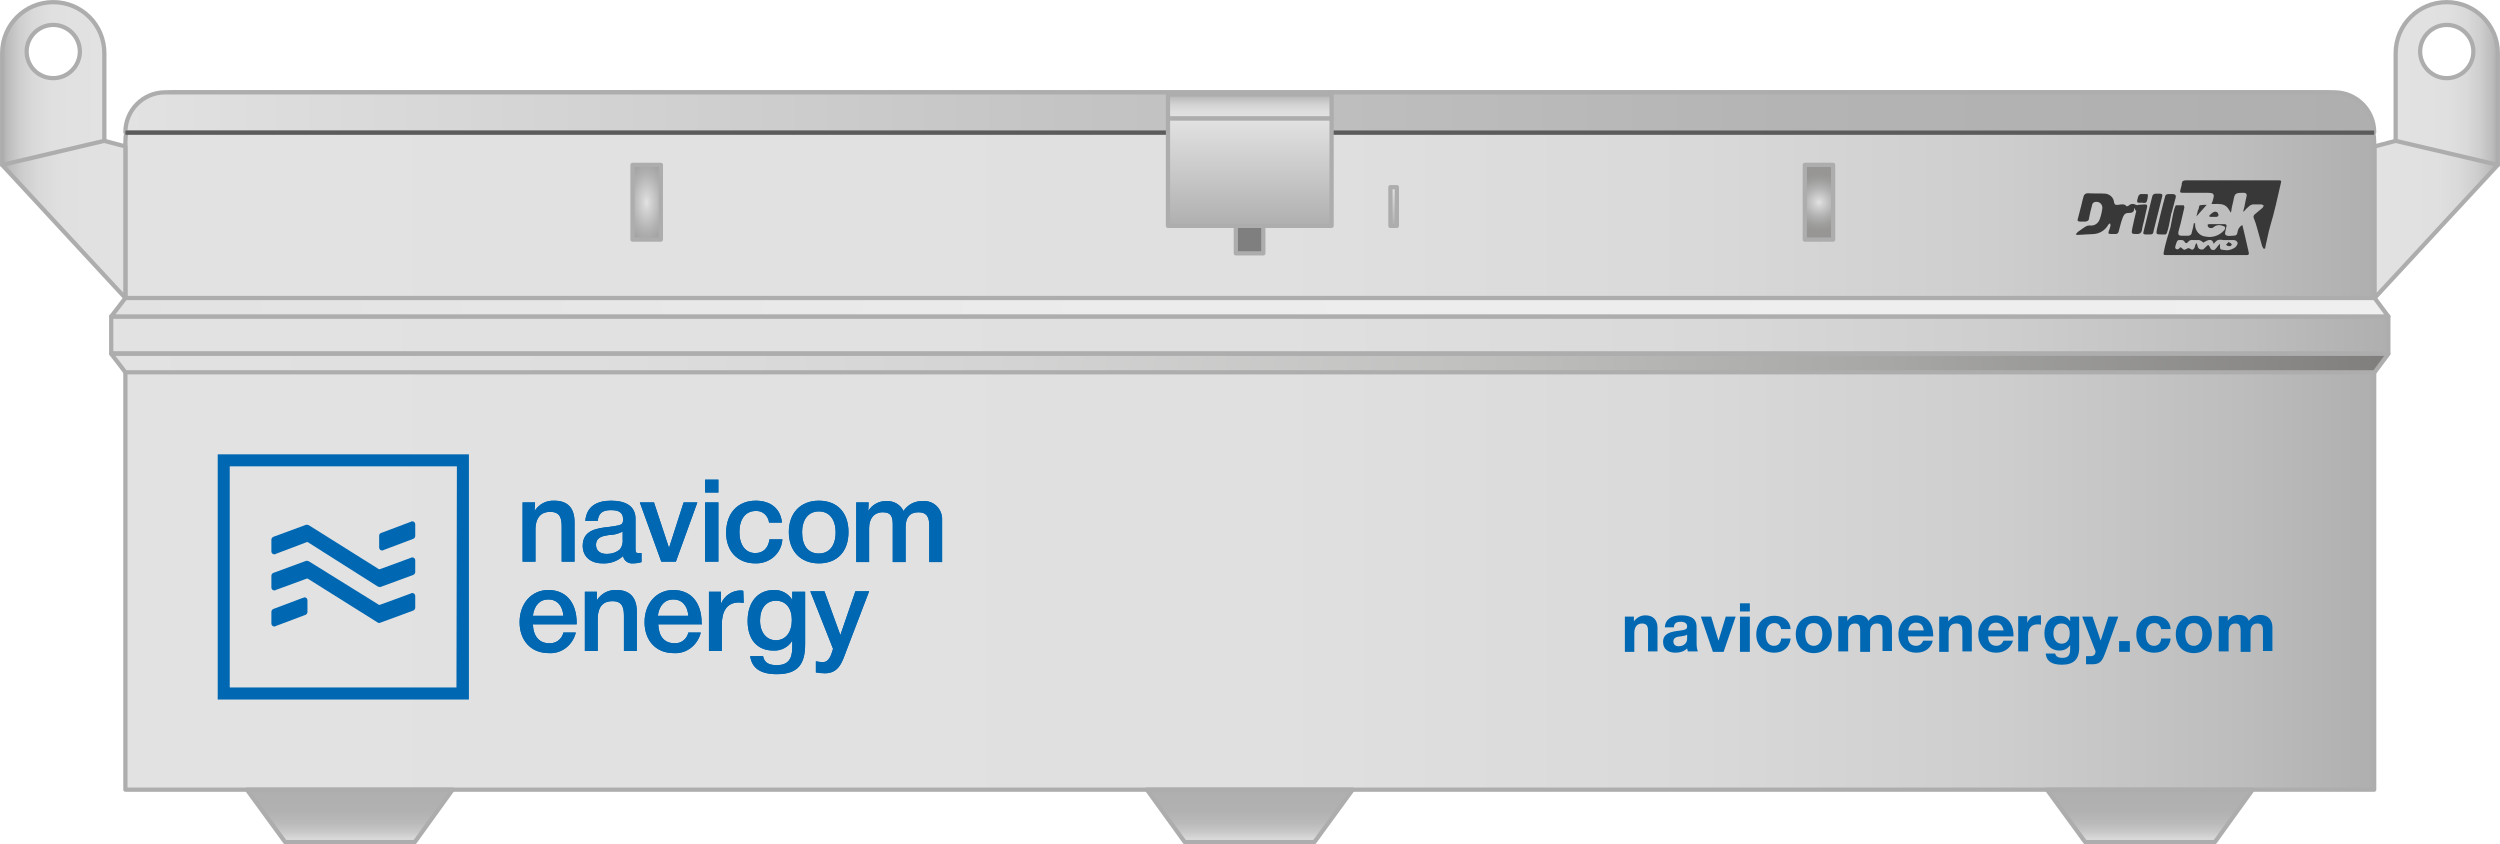 <?xml version="1.0" encoding="utf-8"?>
<!-- Generator: Adobe Illustrator 21.0.0, SVG Export Plug-In . SVG Version: 6.00 Build 0)  -->
<svg version="1.1" id="Слой_1" xmlns="http://www.w3.org/2000/svg" xmlns:xlink="http://www.w3.org/1999/xlink" x="0px" y="0px"
	 viewBox="0 0 582.2 196.6" style="enable-background:new 0 0 582.2 196.6;" xml:space="preserve">
<style type="text/css">
	.st0{fill:url(#SVGID_1_);stroke:#ADADAD;stroke-width:0.99;stroke-linejoin:round;}
	.st1{fill:url(#SVGID_2_);stroke:#ADADAD;stroke-width:0.99;stroke-linejoin:round;}
	.st2{fill:#7F7F7F;stroke:#ADADAD;stroke-width:0.99;stroke-linejoin:round;}
	.st3{fill:url(#SVGID_3_);stroke:#ADADAD;stroke-width:0.99;stroke-linejoin:round;}
	.st4{fill:url(#SVGID_4_);stroke:#ADADAD;stroke-width:0.99;stroke-linejoin:round;}
	.st5{fill:url(#SVGID_5_);stroke:#ADADAD;stroke-width:0.99;stroke-linejoin:round;}
	.st6{fill:url(#SVGID_6_);stroke:#ADADAD;stroke-width:0.99;stroke-linejoin:round;}
	.st7{fill:url(#SVGID_7_);stroke:#ADADAD;stroke-width:0.99;stroke-linejoin:round;}
	.st8{fill:url(#SVGID_8_);stroke:#ADADAD;stroke-width:0.99;stroke-linejoin:round;}
	.st9{fill:url(#SVGID_9_);stroke:#ADADAD;stroke-width:0.99;stroke-linejoin:round;}
	.st10{fill:url(#SVGID_10_);stroke:#ADADAD;stroke-width:0.99;stroke-linejoin:round;}
	.st11{fill:url(#SVGID_11_);stroke:#ADADAD;stroke-width:0.99;stroke-linejoin:round;}
	.st12{fill:none;stroke:#5B5B5B;stroke-width:0.99;stroke-linejoin:round;}
	.st13{fill:url(#SVGID_12_);stroke:#ADADAD;stroke-width:0.99;stroke-linejoin:round;}
	.st14{fill:url(#SVGID_13_);stroke:#ADADAD;stroke-width:0.99;stroke-linejoin:round;}
	.st15{fill:url(#SVGID_14_);stroke:#ADADAD;stroke-width:0.99;stroke-linejoin:round;}
	.st16{fill:url(#SVGID_15_);stroke:#ADADAD;stroke-width:0.99;stroke-linejoin:round;}
	.st17{fill:url(#SVGID_16_);stroke:#ADADAD;stroke-width:0.99;stroke-linejoin:round;}
	.st18{fill:url(#SVGID_17_);stroke:#ADADAD;stroke-width:0.99;stroke-linejoin:round;}
	.st19{fill:#0067B2;}
	.st20{enable-background:new    ;}
	.st21{fill:#383838;}
</style>
<title>box2</title>
<linearGradient id="SVGID_1_" gradientUnits="userSpaceOnUse" x1="29.16" y1="95.57" x2="552.92" y2="95.57" gradientTransform="matrix(1 0 0 -1 0 198.28)">
	<stop  offset="0" style="stop-color:#E2E2E2"/>
	<stop  offset="0.51" style="stop-color:#E0E0E0"/>
	<stop  offset="0.7" style="stop-color:#D9D9D9"/>
	<stop  offset="0.83" style="stop-color:#CECECE"/>
	<stop  offset="0.94" style="stop-color:#BDBDBD"/>
	<stop  offset="1" style="stop-color:#AFAFAF"/>
</linearGradient>
<path class="st0" d="M40.7,21.5h500.6c6.4,0,11.6,5.2,11.6,11.6v150.8l0,0H29.2l0,0V33.1C29.2,26.7,34.3,21.5,40.7,21.5L40.7,21.5z"
	/>
<linearGradient id="SVGID_2_" gradientUnits="userSpaceOnUse" x1="29.16" y1="172.06" x2="552.91" y2="172.06" gradientTransform="matrix(1 0 0 -1 0 198.28)">
	<stop  offset="0" style="stop-color:#E2E2E2"/>
	<stop  offset="6.000000e-02" style="stop-color:#DDDDDD"/>
	<stop  offset="0.42" style="stop-color:#C4C4C4"/>
	<stop  offset="0.74" style="stop-color:#B4B4B4"/>
	<stop  offset="1" style="stop-color:#AFAFAF"/>
</linearGradient>
<path class="st1" d="M38.5,21.5h505.1c5.2,0,9.3,4.2,9.3,9.3c0,0,0,0,0,0l0,0l0,0H29.2l0,0l0,0C29.2,25.7,33.3,21.5,38.5,21.5z"/>
<rect x="287.8" y="52.6" class="st2" width="6.4" height="6.4"/>
<linearGradient id="SVGID_3_" gradientUnits="userSpaceOnUse" x1="557.88" y1="178.835" x2="581.66" y2="178.835" gradientTransform="matrix(1 0 0 -1 0 198.28)">
	<stop  offset="0" style="stop-color:#E2E2E2"/>
	<stop  offset="0.51" style="stop-color:#E0E0E0"/>
	<stop  offset="0.7" style="stop-color:#D9D9D9"/>
	<stop  offset="0.83" style="stop-color:#CECECE"/>
	<stop  offset="0.94" style="stop-color:#BDBDBD"/>
	<stop  offset="1" style="stop-color:#AFAFAF"/>
</linearGradient>
<path class="st3" d="M569.8,0.5L569.8,0.5c-6.6,0-11.9,5.3-11.9,11.9c0,0,0,0,0,0v24l23.8,2v-26C581.7,5.8,576.3,0.5,569.8,0.5
	C569.8,0.5,569.8,0.5,569.8,0.5z M569.8,18.2c-3.4,0-6.2-2.8-6.2-6.2c0-3.4,2.8-6.2,6.2-6.2c3.4,0,6.2,2.8,6.2,6.2
	C576,15.4,573.2,18.2,569.8,18.2L569.8,18.2z"/>
<linearGradient id="SVGID_4_" gradientUnits="userSpaceOnUse" x1="552.99" y1="147.175" x2="581.66" y2="147.175" gradientTransform="matrix(1 0 0 -1 0 198.28)">
	<stop  offset="0" style="stop-color:#E2E2E2"/>
	<stop  offset="0.51" style="stop-color:#E0E0E0"/>
	<stop  offset="0.7" style="stop-color:#D9D9D9"/>
	<stop  offset="0.83" style="stop-color:#CECECE"/>
	<stop  offset="0.94" style="stop-color:#BDBDBD"/>
	<stop  offset="1" style="stop-color:#AFAFAF"/>
</linearGradient>
<polygon class="st4" points="553,69.4 553,34.1 557.9,32.8 581.7,38.4 "/>
<linearGradient id="SVGID_5_" gradientUnits="userSpaceOnUse" x1="-3917.74" y1="178.84" x2="-3893.96" y2="178.84" gradientTransform="matrix(-1 0 0 -1 -3893.46 198.28)">
	<stop  offset="0" style="stop-color:#E2E2E2"/>
	<stop  offset="0.51" style="stop-color:#E0E0E0"/>
	<stop  offset="0.7" style="stop-color:#D9D9D9"/>
	<stop  offset="0.83" style="stop-color:#CECECE"/>
	<stop  offset="0.94" style="stop-color:#BDBDBD"/>
	<stop  offset="1" style="stop-color:#AFAFAF"/>
</linearGradient>
<path class="st5" d="M0.5,12.4v26l23.8-2v-24c0-6.6-5.3-11.9-11.9-11.9c0,0,0,0,0,0l0,0C5.8,0.5,0.5,5.8,0.5,12.4z M6.2,12
	c0-3.4,2.8-6.2,6.2-6.2s6.2,2.8,6.2,6.2s-2.8,6.2-6.2,6.2c0,0,0,0,0,0C8.9,18.2,6.2,15.4,6.2,12z"/>
<linearGradient id="SVGID_6_" gradientUnits="userSpaceOnUse" x1="-3922.63" y1="147.175" x2="-3893.96" y2="147.175" gradientTransform="matrix(-1 0 0 -1 -3893.46 198.28)">
	<stop  offset="0" style="stop-color:#E2E2E2"/>
	<stop  offset="0.51" style="stop-color:#E0E0E0"/>
	<stop  offset="0.7" style="stop-color:#D9D9D9"/>
	<stop  offset="0.83" style="stop-color:#CECECE"/>
	<stop  offset="0.94" style="stop-color:#BDBDBD"/>
	<stop  offset="1" style="stop-color:#AFAFAF"/>
</linearGradient>
<polygon class="st6" points="29.2,69.4 29.2,34.1 24.3,32.8 0.5,38.4 "/>
<linearGradient id="SVGID_7_" gradientUnits="userSpaceOnUse" x1="25.9" y1="120.21" x2="556.18" y2="120.21" gradientTransform="matrix(1 0 0 -1 0 198.28)">
	<stop  offset="0" style="stop-color:#E2E2E2"/>
	<stop  offset="0.51" style="stop-color:#E0E0E0"/>
	<stop  offset="0.7" style="stop-color:#D9D9D9"/>
	<stop  offset="0.83" style="stop-color:#CECECE"/>
	<stop  offset="0.94" style="stop-color:#BDBDBD"/>
	<stop  offset="1" style="stop-color:#AFAFAF"/>
</linearGradient>
<rect x="25.9" y="73.7" class="st7" width="530.3" height="8.6"/>
<linearGradient id="SVGID_8_" gradientUnits="userSpaceOnUse" x1="25.9" y1="113.73" x2="556.18" y2="113.73" gradientTransform="matrix(1 0 0 -1 0 198.28)">
	<stop  offset="0" style="stop-color:#E2E2E2"/>
	<stop  offset="0.21" style="stop-color:#DEDEDE"/>
	<stop  offset="0.4" style="stop-color:#D3D3D3"/>
	<stop  offset="0.59" style="stop-color:#C1C1C0"/>
	<stop  offset="0.78" style="stop-color:#A7A7A6"/>
	<stop  offset="0.96" style="stop-color:#878684"/>
	<stop  offset="1" style="stop-color:#7F7E7C"/>
</linearGradient>
<polygon class="st8" points="553,86.7 29.2,86.7 25.9,82.4 556.2,82.4 "/>
<linearGradient id="SVGID_9_" gradientUnits="userSpaceOnUse" x1="25.9" y1="126.685" x2="556.18" y2="126.685" gradientTransform="matrix(1 0 0 -1 0 198.28)">
	<stop  offset="0" style="stop-color:#E2E2E2"/>
	<stop  offset="0.44" style="stop-color:#ECECEC"/>
	<stop  offset="1" style="stop-color:#EFEFEF"/>
</linearGradient>
<polygon class="st9" points="556.2,73.7 25.9,73.7 29.2,69.4 553,69.4 "/>
<radialGradient id="SVGID_10_" cx="150.58" cy="2234.663" r="6.578" gradientTransform="matrix(1 0 0 -2 0 4516.44)" gradientUnits="userSpaceOnUse">
	<stop  offset="0" style="stop-color:#E2E2E2"/>
	<stop  offset="0.13" style="stop-color:#D4D4D4"/>
	<stop  offset="0.5" style="stop-color:#B3B2B2"/>
	<stop  offset="0.8" style="stop-color:#9E9E9D"/>
	<stop  offset="1" style="stop-color:#979695"/>
</radialGradient>
<rect x="147.3" y="38.4" class="st10" width="6.6" height="17.4"/>
<radialGradient id="SVGID_11_" cx="423.62" cy="151.165" r="6.581" gradientTransform="matrix(1 0 0 -1 0 198.28)" gradientUnits="userSpaceOnUse">
	<stop  offset="0" style="stop-color:#E2E2E2"/>
	<stop  offset="0.13" style="stop-color:#D4D4D4"/>
	<stop  offset="0.5" style="stop-color:#B3B2B2"/>
	<stop  offset="0.8" style="stop-color:#9E9E9D"/>
	<stop  offset="1" style="stop-color:#979695"/>
</radialGradient>
<rect x="420.3" y="38.4" class="st11" width="6.6" height="17.4"/>
<line class="st12" x1="29.2" y1="30.9" x2="552.9" y2="30.9"/>
<linearGradient id="SVGID_12_" gradientUnits="userSpaceOnUse" x1="291.04" y1="170.71" x2="291.04" y2="176.27" gradientTransform="matrix(1 0 0 -1 0 198.28)">
	<stop  offset="0" style="stop-color:#E2E2E2"/>
	<stop  offset="0.29" style="stop-color:#DEDEDE"/>
	<stop  offset="0.56" style="stop-color:#D3D3D3"/>
	<stop  offset="0.82" style="stop-color:#C1C1C1"/>
	<stop  offset="1" style="stop-color:#AFAFAF"/>
</linearGradient>
<rect x="272" y="22" class="st13" width="38.1" height="5.6"/>
<linearGradient id="SVGID_13_" gradientUnits="userSpaceOnUse" x1="291.04" y1="170.71" x2="291.04" y2="145.68" gradientTransform="matrix(1 0 0 -1 0 198.28)">
	<stop  offset="0" style="stop-color:#E2E2E2"/>
	<stop  offset="0.66" style="stop-color:#C1C1C1"/>
	<stop  offset="1" style="stop-color:#AFAFAF"/>
</linearGradient>
<rect x="272" y="27.6" class="st14" width="38.1" height="25"/>
<linearGradient id="SVGID_14_" gradientUnits="userSpaceOnUse" x1="324.53" y1="154.67" x2="324.53" y2="145.68" gradientTransform="matrix(1 0 0 -1 0 198.28)">
	<stop  offset="0" style="stop-color:#E2E2E2"/>
	<stop  offset="0.66" style="stop-color:#C1C1C1"/>
	<stop  offset="1" style="stop-color:#AFAFAF"/>
</linearGradient>
<rect x="323.8" y="43.6" class="st15" width="1.5" height="9"/>
<linearGradient id="SVGID_15_" gradientUnits="userSpaceOnUse" x1="291.035" y1="2.14" x2="291.035" y2="14.41" gradientTransform="matrix(1 0 0 -1 0 198.28)">
	<stop  offset="0" style="stop-color:#E2E2E2"/>
	<stop  offset="5.000000e-02" style="stop-color:#DBDBDB"/>
	<stop  offset="0.2" style="stop-color:#C7C7C7"/>
	<stop  offset="0.38" style="stop-color:#B9B9B9"/>
	<stop  offset="0.6" style="stop-color:#B1B1B1"/>
	<stop  offset="1" style="stop-color:#AFAFAF"/>
</linearGradient>
<polygon class="st16" points="306.1,196.1 275.9,196.1 267.1,183.9 315,183.9 "/>
<linearGradient id="SVGID_16_" gradientUnits="userSpaceOnUse" x1="81.465" y1="2.14" x2="81.465" y2="14.41" gradientTransform="matrix(1 0 0 -1 0 198.28)">
	<stop  offset="0" style="stop-color:#E2E2E2"/>
	<stop  offset="5.000000e-02" style="stop-color:#DBDBDB"/>
	<stop  offset="0.2" style="stop-color:#C7C7C7"/>
	<stop  offset="0.38" style="stop-color:#B9B9B9"/>
	<stop  offset="0.6" style="stop-color:#B1B1B1"/>
	<stop  offset="1" style="stop-color:#AFAFAF"/>
</linearGradient>
<polygon class="st17" points="96.6,196.1 66.4,196.1 57.5,183.9 105.4,183.9 "/>
<linearGradient id="SVGID_17_" gradientUnits="userSpaceOnUse" x1="500.68" y1="2.14" x2="500.68" y2="14.41" gradientTransform="matrix(1 0 0 -1 0 198.28)">
	<stop  offset="0" style="stop-color:#E2E2E2"/>
	<stop  offset="5.000000e-02" style="stop-color:#DBDBDB"/>
	<stop  offset="0.2" style="stop-color:#C7C7C7"/>
	<stop  offset="0.38" style="stop-color:#B9B9B9"/>
	<stop  offset="0.6" style="stop-color:#B1B1B1"/>
	<stop  offset="1" style="stop-color:#AFAFAF"/>
</linearGradient>
<polygon class="st18" points="515.8,196.1 485.6,196.1 476.7,183.9 524.6,183.9 "/>
<path class="st19" d="M124.5,119c1-1.6,2.7-2.5,4.6-2.4c3.2,0,4.7,1.8,4.7,5v9.2h-3v-8c0-1.9-0.2-3.6-2.7-3.6c-1.8,0-3.4,1-3.4,4.2
	v7.4h-3V117h2.9L124.5,119z"/>
<path class="st19" d="M148.7,128.8c-0.6,0-0.7-0.2-0.7-1v-7c0-3-2.4-4.2-5.7-4.2s-5.7,1.3-6,4.7h2.9c0.2-1.8,1.1-2.5,3.1-2.5
	s2.8,0.7,2.8,2.1c0,0.3,0,0.7-0.2,1c-0.3,0.4-0.9,0.5-3,0.8c-2.8,0.3-6.2,0.7-6.2,4.4c0,2.5,1.8,4.1,4.6,4.1
	c1.8,0.1,3.5-0.5,4.8-1.7c0.2,1.1,1.2,1.8,2.3,1.7c0.7,0,1.4-0.1,2-0.3v-2.1C149.2,128.8,148.9,128.8,148.7,128.8z M144.4,127.9
	c-0.9,0.8-2,1.1-3.1,1.1c-1.6,0-2.5-0.8-2.5-2.1c0-1.8,1.6-2.1,3-2.3c1.1,0,2.2-0.3,3.2-0.8v1.6
	C145.1,126.4,144.9,127.2,144.4,127.9z"/>
<polygon class="st19" points="152.3,117 155.8,127.6 159.2,117 162.4,117 157.4,130.8 154,130.8 149,117 "/>
<rect x="164.2" y="111.7" class="st19" width="3.1" height="3"/>
<rect x="164.2" y="117" class="st19" width="3.1" height="13.8"/>
<path class="st19" d="M175.9,131.2c-4.2,0-6.8-2.9-6.8-7.1c0-4.6,2.7-7.5,6.9-7.5c3.5,0,5.8,1.9,6.1,5.1h-3
	c-0.2-1.6-1.5-2.8-3.1-2.7c-2.4,0-3.8,1.9-3.8,4.9s1.4,4.9,3.7,4.9c1.8,0,3-1.1,3.3-3.2h3C182,128.9,179.2,131.3,175.9,131.2z"/>
<path class="st19" d="M190.7,116.6c-4.3,0-7,2.9-7,7.3s2.7,7.3,7,7.3s6.9-2.8,6.9-7.3S195,116.6,190.7,116.6z M190.7,128.9
	c-2.5,0-3.9-1.8-3.9-4.9s1.5-4.9,3.9-4.9s3.9,1.8,3.9,4.9S193.1,128.9,190.7,128.9L190.7,128.9z"/>
<path class="st19" d="M202.2,119c0.9-1.5,2.6-2.4,4.3-2.3c1.6-0.1,3.2,0.8,3.9,2.3c1-1.5,2.7-2.4,4.5-2.3c2.3-0.2,4.3,1.5,4.5,3.9
	c0,0.2,0,0.4,0,0.5v9.8h-3v-8.5c0-1.7-0.4-3.1-2.5-3.1s-3,1.3-3,3.5v8.1h-3v-8.6c0-1.7-0.2-3-2.3-3s-3.2,1.5-3.2,3.7v7.9h-3V117h2.9
	L202.2,119z"/>
<path class="st19" d="M134.3,145.1c0-4.8-2.5-7.7-6.6-7.7c-3.9,0-6.7,3.1-6.7,7.5c0,4.1,2.5,7.2,6.8,7.2c3,0.2,5.6-1.9,6.3-4.8h-2.9
	c-0.3,1.5-1.7,2.6-3.3,2.5c-2.3,0-3.7-1.6-3.8-4.4h10.2L134.3,145.1z M124.1,143.4c0.3-2.4,1.6-3.8,3.6-3.8s3.3,1.4,3.5,3.8H124.1z"
	/>
<path class="st19" d="M139,139.8c1-1.6,2.7-2.5,4.6-2.4c3.2,0,4.7,1.9,4.7,5v9.2h-3v-8c0-1.9-0.2-3.6-2.7-3.6c-1.9,0-3.4,1-3.4,4.2
	v7.4h-3v-13.8h2.8V139.8z"/>
<path class="st19" d="M163.4,145.1c0-4.8-2.5-7.7-6.6-7.7c-3.9,0-6.7,3.1-6.7,7.5c0,4.1,2.5,7.2,6.8,7.2c3,0.2,5.6-1.9,6.3-4.8h-2.9
	c-0.3,1.5-1.7,2.6-3.2,2.5c-2.4,0-3.7-1.6-3.8-4.4h10.2L163.4,145.1z M153.2,143.4c0.3-2.4,1.6-3.8,3.6-3.8s3.3,1.4,3.5,3.8H153.2z"
	/>
<path class="st19" d="M173.2,140.4c-0.4,0-0.7-0.1-1.1-0.1c-3,0-4,2.3-4,5.2v6.1h-3v-13.8h2.8v2.8c0.8-1.9,2.6-3.1,4.6-3.1
	c0.2,0,0.3,0,0.6,0.1L173.2,140.4z"/>
<path class="st19" d="M184.5,137.8v1.9c-0.9-1.5-2.6-2.4-4.3-2.3c-3.7,0-6.1,2.8-6.1,7.2s2.3,6.9,6,6.9c1.8,0.1,3.5-0.8,4.4-2.3v1.6
	c0,2.8-1.1,4.1-3.6,4.1c-1.9,0-2.9-0.6-3.2-2.1h-3c0.4,2.8,2.4,4.2,6.2,4.2c5,0,6.6-2.4,6.6-7v-12.2L184.5,137.8z M180.7,149.1
	c-2.2,0-3.7-1.8-3.7-4.6s1.4-4.6,3.7-4.6s3.7,1.7,3.7,4.5S183,149.1,180.7,149.1L180.7,149.1z"/>
<path class="st19" d="M197.2,151.3c-1,2.6-1.7,5.5-5.1,5.5c-0.7,0-1.4-0.1-2.1-0.2v-2.6c0.5,0.1,1.1,0.2,1.6,0.2
	c1.6,0,2-1.9,2.4-3.1l-5.3-13.4h3.3l3.7,10.2l3.5-10.2h3.2L197.2,151.3z"/>
<path class="st19" d="M124.5,119c1-1.6,2.7-2.5,4.6-2.4c3.2,0,4.7,1.8,4.7,5v9.2h-3v-8c0-1.9-0.2-3.6-2.7-3.6c-1.8,0-3.4,1-3.4,4.2
	v7.4h-3V117h2.9L124.5,119z"/>
<path class="st19" d="M148.7,128.8c-0.6,0-0.7-0.2-0.7-1v-7c0-3-2.4-4.2-5.7-4.2s-5.7,1.3-6,4.7h2.9c0.2-1.8,1.1-2.5,3.1-2.5
	s2.8,0.7,2.8,2.1c0,0.3,0,0.7-0.2,1c-0.3,0.4-0.9,0.5-3,0.8c-2.8,0.3-6.2,0.7-6.2,4.4c0,2.5,1.8,4.1,4.6,4.1
	c1.8,0.1,3.5-0.5,4.8-1.7c0.2,1.1,1.2,1.8,2.3,1.7c0.7,0,1.4-0.1,2-0.3v-2.1C149.2,128.8,148.9,128.8,148.7,128.8z M144.4,127.9
	c-0.9,0.8-2,1.1-3.1,1.1c-1.6,0-2.5-0.8-2.5-2.1c0-1.8,1.6-2.1,3-2.3c1.1,0,2.2-0.3,3.2-0.8v1.6
	C145.1,126.4,144.9,127.2,144.4,127.9z"/>
<polygon class="st19" points="152.3,117 155.8,127.6 159.2,117 162.4,117 157.4,130.8 154,130.8 149,117 "/>
<rect x="164.2" y="111.7" class="st19" width="3.1" height="3"/>
<rect x="164.2" y="117" class="st19" width="3.1" height="13.8"/>
<path class="st19" d="M175.9,131.2c-4.2,0-6.8-2.9-6.8-7.1c0-4.6,2.7-7.5,6.9-7.5c3.5,0,5.8,1.9,6.1,5.1h-3
	c-0.2-1.6-1.5-2.8-3.1-2.7c-2.4,0-3.8,1.9-3.8,4.9s1.4,4.9,3.7,4.9c1.8,0,3-1.1,3.3-3.2h3C182,128.9,179.2,131.3,175.9,131.2z"/>
<path class="st19" d="M190.7,116.6c-4.3,0-7,2.9-7,7.3s2.7,7.3,7,7.3s6.9-2.8,6.9-7.3S195,116.6,190.7,116.6z M190.7,128.9
	c-2.5,0-3.9-1.8-3.9-4.9s1.5-4.9,3.9-4.9s3.9,1.8,3.9,4.9S193.1,128.9,190.7,128.9L190.7,128.9z"/>
<path class="st19" d="M202.2,119c0.9-1.5,2.6-2.4,4.3-2.3c1.6-0.1,3.2,0.8,3.9,2.3c1-1.5,2.7-2.4,4.5-2.3c2.3-0.2,4.3,1.5,4.5,3.9
	c0,0.2,0,0.4,0,0.5v9.8h-3v-8.5c0-1.7-0.4-3.1-2.5-3.1s-3,1.3-3,3.5v8.1h-3v-8.6c0-1.7-0.2-3-2.3-3s-3.2,1.5-3.2,3.7v7.9h-3V117h2.9
	L202.2,119z"/>
<path class="st19" d="M134.3,145.1c0-4.8-2.5-7.7-6.6-7.7c-3.9,0-6.7,3.1-6.7,7.5c0,4.1,2.5,7.2,6.8,7.2c3,0.2,5.6-1.9,6.3-4.8h-2.9
	c-0.3,1.5-1.7,2.6-3.3,2.5c-2.3,0-3.7-1.6-3.8-4.4h10.2L134.3,145.1z M124.1,143.4c0.3-2.4,1.6-3.8,3.6-3.8s3.3,1.4,3.5,3.8H124.1z"
	/>
<path class="st19" d="M139,139.8c1-1.6,2.7-2.5,4.6-2.4c3.2,0,4.7,1.9,4.7,5v9.2h-3v-8c0-1.9-0.2-3.6-2.7-3.6c-1.9,0-3.4,1-3.4,4.2
	v7.4h-3v-13.8h2.8V139.8z"/>
<path class="st19" d="M163.4,145.1c0-4.8-2.5-7.7-6.6-7.7c-3.9,0-6.7,3.1-6.7,7.5c0,4.1,2.5,7.2,6.8,7.2c3,0.2,5.6-1.9,6.3-4.8h-2.9
	c-0.3,1.5-1.7,2.6-3.2,2.5c-2.4,0-3.7-1.6-3.8-4.4h10.2L163.4,145.1z M153.2,143.4c0.3-2.4,1.6-3.8,3.6-3.8s3.3,1.4,3.5,3.8H153.2z"
	/>
<path class="st19" d="M173.2,140.4c-0.4,0-0.7-0.1-1.1-0.1c-3,0-4,2.3-4,5.2v6.1h-3v-13.8h2.8v2.8c0.8-1.9,2.6-3.1,4.6-3.1
	c0.2,0,0.3,0,0.6,0.1L173.2,140.4z"/>
<path class="st19" d="M184.5,137.8v1.9c-0.9-1.5-2.6-2.4-4.3-2.3c-3.7,0-6.1,2.8-6.1,7.2s2.3,6.9,6,6.9c1.8,0.1,3.5-0.8,4.4-2.3v1.6
	c0,2.8-1.1,4.1-3.6,4.1c-1.9,0-2.9-0.6-3.2-2.1h-3c0.4,2.8,2.4,4.2,6.2,4.2c5,0,6.6-2.4,6.6-7v-12.2L184.5,137.8z M180.7,149.1
	c-2.2,0-3.7-1.8-3.7-4.6s1.4-4.6,3.7-4.6s3.7,1.7,3.7,4.5S183,149.1,180.7,149.1L180.7,149.1z"/>
<path class="st19" d="M197.2,151.3c-1,2.6-1.7,5.5-5.1,5.5c-0.7,0-1.4-0.1-2.1-0.2v-2.6c0.5,0.1,1.1,0.2,1.6,0.2
	c1.6,0,2-1.9,2.4-3.1l-5.3-13.4h3.3l3.7,10.2l3.5-10.2h3.2L197.2,151.3z"/>
<path class="st19" d="M50.7,105.8v57.1h58.5v-57.1H50.7z M106.3,160.1H53.5v-51.5h52.9L106.3,160.1z"/>
<path class="st19" d="M88.3,124.8v2.7c0,0.4,0.3,0.7,0.7,0.7c0.1,0,0.2,0,0.3-0.1l6.9-2.6c0.3-0.1,0.5-0.4,0.5-0.7v-2.7
	c0-0.4-0.3-0.7-0.7-0.7c-0.1,0-0.2,0-0.3,0.1l-6.9,2.6C88.4,124.2,88.3,124.5,88.3,124.8z"/>
<path class="st19" d="M70.6,139.2l-6.9,2.6c-0.3,0.1-0.5,0.4-0.5,0.7v2.7c0,0.4,0.3,0.7,0.7,0.7c0.1,0,0.2,0,0.3-0.1l6.9-2.6
	c0.3-0.1,0.5-0.4,0.5-0.7v-2.7c0-0.4-0.3-0.7-0.7-0.7C70.8,139.2,70.7,139.2,70.6,139.2z"/>
<path class="st19" d="M88.6,136.7l7.6-2.8c0.3-0.1,0.5-0.4,0.5-0.7v-2.7c0-0.4-0.3-0.7-0.7-0.7c-0.1,0-0.2,0-0.3,0.1l-7.1,2.6
	c-0.2,0.1-0.4,0.1-0.6-0.1l-16.1-10.1c-0.2-0.1-0.4-0.1-0.6-0.1l-7.6,2.8c-0.3,0.1-0.5,0.4-0.5,0.7v2.7c0,0.4,0.3,0.7,0.7,0.7
	c0.1,0,0.2,0,0.3-0.1l7.1-2.7c0.2-0.1,0.4-0.1,0.6,0.1L88,136.6C88.2,136.7,88.4,136.7,88.6,136.7z"/>
<path class="st19" d="M88.6,145l7.6-2.8c0.3-0.1,0.5-0.4,0.5-0.7v-2.7c0-0.4-0.3-0.7-0.7-0.7c-0.1,0-0.2,0-0.3,0.1l-7.1,2.6
	c-0.2,0.1-0.4,0.1-0.6-0.1l-16.1-10c-0.2-0.1-0.4-0.1-0.6-0.1l-7.6,2.8c-0.3,0.1-0.5,0.4-0.5,0.7v2.7c0,0.4,0.3,0.7,0.7,0.7
	c0.1,0,0.2,0,0.3-0.1l7.1-2.6c0.2-0.1,0.4-0.1,0.6,0.1L88,145C88.2,145.1,88.4,145.1,88.6,145z"/>
<g class="st20">
	<path class="st19" d="M383.8,151.8V147c0-1-0.2-1.8-1.4-1.8c-1.3,0-1.8,1-1.8,2.2v4.4h-2.2v-8.2h2.1v1.1c0.7-0.9,1.6-1.4,2.7-1.4
		c1.7,0,2.8,1,2.8,2.9v5.5H383.8z"/>
	<path class="st19" d="M393.1,151.8c-0.1-0.3-0.1-0.4-0.2-0.8c-0.7,0.7-1.7,1-2.7,1c-1.8,0-2.9-0.9-2.9-2.5c0-2.1,2-2.4,3.6-2.6
		c1.5-0.2,2-0.3,2-1c0-0.7-0.5-1.1-1.5-1.1c-1,0-1.5,0.3-1.6,1.3h-2.1c0.1-1.8,1.4-2.8,3.8-2.8c1.7,0,3.6,0.4,3.6,2.7v3.5
		c0,0.7,0,1.5,0.3,2.2H393.1z M391.4,148.2c-0.8,0.1-1.7,0.2-1.7,1.2c0,0.7,0.5,1.1,1.2,1.1c1.2,0,2-0.7,2-1.8v-0.9
		C392.4,148.1,391.9,148.1,391.4,148.2z"/>
	<path class="st19" d="M404.2,143.6l-2.8,8.2h-2.5l-2.8-8.2h2.4l1.7,5.6l1.7-5.6H404.2z"/>
	<path class="st19" d="M407.5,142.4h-2.3v-1.9h2.3V142.4z M407.5,151.8h-2.3v-8.2h2.3V151.8z"/>
	<path class="st19" d="M413.2,152c-2.5,0-4.2-1.7-4.2-4.2c0-2.7,1.7-4.4,4.2-4.4c2.2,0,3.7,1.2,3.8,3.1h-2.2
		c-0.2-0.9-0.7-1.4-1.6-1.4c-1.2,0-2,1-2,2.7c0,1.6,0.7,2.6,1.9,2.6c1,0,1.6-0.6,1.7-1.7h2.2C416.8,150.7,415.3,152,413.2,152z"/>
	<path class="st19" d="M426.6,147.7c0,2.6-1.7,4.4-4.2,4.4s-4.2-1.7-4.2-4.4c0-2.6,1.7-4.3,4.3-4.3
		C424.9,143.3,426.6,145.1,426.6,147.7z M420.4,147.7c0,1.7,0.7,2.7,2,2.7c1.2,0,2-1,2-2.7c0-1.6-0.7-2.6-2-2.6
		C421.1,145.1,420.4,146,420.4,147.7z"/>
	<path class="st19" d="M438.4,151.8v-4.9c0-0.9-0.1-1.7-1.3-1.7c-1.2,0-1.6,0.9-1.6,2v4.6h-2.3v-5c0-0.9-0.2-1.6-1.2-1.6
		c-1.3,0-1.6,1-1.6,2.1v4.4h-2.3v-8.2h2.1v1.1c0.6-0.9,1.4-1.4,2.6-1.4c1.1,0,1.9,0.4,2.3,1.4c0.7-0.9,1.5-1.4,2.7-1.4
		c1.8,0,2.8,1.2,2.8,2.9v5.5H438.4z"/>
	<path class="st19" d="M446.3,152c-2.5,0-4.2-1.7-4.2-4.3c0-2.5,1.7-4.4,4.1-4.4c2.5,0,4,1.8,4,4.7v0.2h-5.9c0,1.4,0.7,2.2,1.9,2.2
		c0.8,0,1.3-0.4,1.7-1.2h2.2C449.7,151,448.2,152,446.3,152z M446.2,145c-1,0-1.7,0.7-1.8,1.8h3.6C447.9,145.8,447.4,145,446.2,145z
		"/>
	<path class="st19" d="M457,151.8V147c0-1-0.2-1.8-1.4-1.8c-1.4,0-1.8,1-1.8,2.2v4.4h-2.2v-8.2h2.1v1.1c0.7-0.9,1.6-1.4,2.7-1.4
		c1.7,0,2.8,1,2.8,2.9v5.5H457z"/>
	<path class="st19" d="M464.9,152c-2.5,0-4.2-1.7-4.2-4.3c0-2.5,1.7-4.4,4.1-4.4c2.5,0,4.1,1.8,4.1,4.7v0.2H463
		c0,1.4,0.7,2.2,1.9,2.2c0.8,0,1.3-0.4,1.7-1.2h2.2C468.2,151,466.7,152,464.9,152z M464.8,145c-1,0-1.7,0.7-1.8,1.8h3.6
		C466.4,145.8,465.9,145,464.8,145z"/>
	<path class="st19" d="M475.4,145.5c-0.4-0.1-0.6-0.1-0.9-0.1c-1.6,0-2.2,1.1-2.2,2.6v3.7h-2.3v-8.2h2.1v1.5
		c0.5-1.1,1.4-1.7,2.7-1.7c0.2,0,0.3,0,0.5,0V145.5z"/>
	<path class="st19" d="M484.2,150.9c0,2.7-1.4,3.9-4,3.9c-2.4,0-3.6-0.8-3.8-2.6h2.2c0.2,0.7,0.7,1,1.7,1c1.5,0,1.8-0.8,1.8-2.1
		l0-0.9c-0.6,0.9-1.4,1.3-2.5,1.3c-2.1,0-3.5-1.6-3.5-4c0-2.5,1.4-4.1,3.6-4.1c1.1,0,1.8,0.4,2.4,1.3v-1.1h2.1V150.9z M478.2,147.5
		c0,1.4,0.7,2.4,1.9,2.4c1.2,0,1.9-0.9,1.9-2.4c0-1.5-0.7-2.3-1.9-2.3S478.2,146,478.2,147.5z"/>
</g>
<g class="st20">
	<path class="st19" d="M490.4,151.7c-0.7,1.8-1,3-3.1,3c-0.7,0-0.4,0-1.5,0v-1.9h1.1c0.7,0,1.1-0.4,1.1-1.1c0-0.1,0-0.2-0.1-0.3
		l-3-7.8h2.4l1.9,5.6l1.8-5.6h2.3L490.4,151.7z"/>
</g>
<g class="st20">
	<path class="st19" d="M496,151.8h-2.5v-2.5h2.5V151.8z"/>
	<path class="st19" d="M501.7,152c-2.5,0-4.2-1.7-4.2-4.2c0-2.7,1.7-4.4,4.2-4.4c2.2,0,3.7,1.2,3.8,3.1h-2.2
		c-0.2-0.9-0.7-1.4-1.6-1.4c-1.2,0-2,1-2,2.7c0,1.6,0.7,2.6,1.9,2.6c1,0,1.6-0.6,1.7-1.7h2.2C505.3,150.7,503.9,152,501.7,152z"/>
	<path class="st19" d="M515.1,147.7c0,2.6-1.7,4.4-4.2,4.4s-4.2-1.7-4.2-4.4c0-2.6,1.7-4.3,4.3-4.3
		C513.5,143.3,515.1,145.1,515.1,147.7z M508.9,147.7c0,1.7,0.7,2.7,2,2.7c1.2,0,2-1,2-2.7c0-1.6-0.7-2.6-2-2.6
		C509.7,145.1,508.9,146,508.9,147.7z"/>
	<path class="st19" d="M527,151.8v-4.9c0-0.9-0.1-1.7-1.3-1.7c-1.2,0-1.6,0.9-1.6,2v4.6h-2.3v-5c0-0.9-0.2-1.6-1.2-1.6
		c-1.3,0-1.6,1-1.6,2.1v4.4h-2.3v-8.2h2.1v1.1c0.6-0.9,1.4-1.4,2.6-1.4c1.1,0,1.9,0.4,2.3,1.4c0.7-0.9,1.5-1.4,2.7-1.4
		c1.8,0,2.8,1.2,2.8,2.9v5.5H527z"/>
</g>
<path class="st21" d="M527.1,57.9c-0.1-0.2-0.2-0.4-0.3-0.6c-0.4-1.4-0.8-2.8-1.2-4.3c-0.2-0.7-0.4-1.4-0.7-2.1
	c-0.2-0.3-0.1-0.8,0.2-1c0.6-0.5,1.2-1,1.8-1.5c0.1-0.2,0.2-0.3,0.3-0.5c-0.2-0.1-0.4-0.3-0.6-0.3c-0.7,0-1.3,0-2,0
	c-0.3,0.1-0.6,0.2-0.8,0.4c-0.5,0.4-0.9,0.8-1.3,1.3l-0.1-0.1c0.2-0.7,0.4-1.5,0.5-2.2c0.1-0.5,0.2-1,0.3-1.4s-0.2-0.7-0.6-0.7h-0.3
	c-1.8,0-1.9,0.2-2.2,1.9c-0.2,0.8-0.4,1.6-0.5,2.5c0,0.1-0.1,0.1-0.1,0.2c-0.3-0.4-0.5-0.9-0.9-1.3c-0.8-0.8-1.9-0.7-2.8-0.7
	s-0.9,0.1-0.5-0.7v-0.1c0.5-1.5,0.3-1.8-1.2-1.8h-5.7c-0.7,0-0.8-0.1-0.6-0.8c0.1-0.5,0.3-0.9,0.3-1.4c0.1-0.6,0.4-0.7,1-0.7
	c7.1,0,14.1,0,21.2,0h0.6c0.3,0,0.4,0.2,0.3,0.5c-0.4,1.7-0.8,3.5-1.2,5.2s-0.8,3.2-1.3,4.9s-0.7,3.1-1.1,4.7c0,0.2-0.1,0.4-0.1,0.6
	L527.1,57.9z"/>
<path class="st21" d="M497.2,48.5l-0.2,0.1c0,0.9-0.6,1-1.4,1s-1.1,0.6-1.3,1.2c-0.4,1-0.6,2.1-0.9,3.1c-0.1,0.4-0.3,0.6-0.8,0.6
	s-0.7,0-1,0c-0.6,0-0.7-0.2-0.5-0.7s0.3-0.8,0.4-1.3c0-0.2-0.1-0.3-0.1-0.5c-0.2,0.1-0.3,0.2-0.4,0.3c-0.7,1.3-2,2.1-3.4,2.2
	c-1.2,0.1-2.4,0.1-3.6,0.2c-0.2,0-0.4,0-0.6-0.1c0.1-0.2,0.3-0.4,0.5-0.6c0.6-0.4,1.2-0.9,1.9-1.3c0.2-0.1,0.5-0.2,0.8-0.2
	c1.1,0.2,2.1-0.5,2.4-1.5c0.3-0.8,0.5-1.7,0.6-2.6c0-0.8-0.6-1.4-1.4-1.4c-0.3,0-0.5,0.1-0.7,0.2c-0.2,0.2-0.3,0.4-0.3,0.6
	c-0.3,1-0.5,2-0.7,3c0,0.5-0.4,0.8-0.9,0.8c-0.1,0-0.1,0-0.2,0c-0.3,0-0.7,0-1,0c-0.5,0-0.7-0.2-0.5-0.7c0.3-1,0.5-2.1,0.8-3.1
	c0.2-0.7,0.3-1.4,0.5-2c0.1-0.5,0.5-0.8,1-0.8c0,0,0,0,0,0c1.4,0.1,2.7,0,4.1,0.1c1,0.1,1.9,0.9,2,1.9c0.1,0.6,0.3,0.8,1,0.7
	s1.4-0.3,1.9,0.3c0.1,0.1,0.3,0,0.5-0.1c0.5-0.5,1.2-0.5,1.7-0.2c0.2,0.1,0.4,0.1,0.6,0l1.5-0.1c0.5,0,0.6,0.2,0.5,0.7
	c-0.2,1-0.5,2-0.7,3.1c-0.2,0.8-0.4,1.5-0.5,2.3c-0.1,0.5-0.5,0.8-1,0.8c0,0,0,0,0,0c-1.5,0-1.5,0-1.2-1.5s0.6-2.6,0.9-3.9
	C497.2,49,497.2,48.8,497.2,48.5z"/>
<path class="st21" d="M511.2,52c0,0.1,0,0.3,0,0.4c0,1.4,1.1,2.6,2.5,2.7c1.5,0.3,3.1-0.2,4.2-1.4c0.2-0.2,0.3-0.5,0.3-0.7
	c0-0.2-0.4-0.4-0.6-0.4c-0.7-0.3-1.5-0.2-2.1,0.3c-0.3,0.3-0.9,0.3-1.2,0c-0.1-0.1-0.2-0.3-0.2-0.5c0-0.1,0.2-0.2,0.3-0.2
	c1.2,0,2.5,0,3.7,0c0.3,0,0.5,0.2,0.4,0.5s-0.2,1-0.3,1.4s0,0.7,0.5,0.8s0.8,0,1.2,0c0.9,0,1.1-0.2,1.2-1c0.1-0.6,0.5-1.2,1.1-1.5
	c0.2,0.9,0.4,1.7,0.6,2.5c0.3,1.2,0.5,2.3,0.8,3.5c0,0.2,0.1,0.3,0.1,0.5c0.1,0.3-0.1,0.5-0.4,0.5h-18.9c-0.6,0-0.6-0.1-0.5-0.7
	c0.2-1,0.4-1.9,0.7-2.9s0.6-2,0.9-3v-0.1c0.2-1,0.4-2,0.6-3c0.1-0.6,0.3-1.2,0.5-1.7c0-0.1,0.1-0.2,0.2-0.2c0.6,0,1.2,0,1.7,0
	c0.1,0,0.2,0.4,0.2,0.5c-0.2,1-0.5,2-0.7,3s-0.5,1.8-0.7,2.7c-0.1,0.6,0.1,0.9,0.7,0.9h1.6c0.4,0,0.8-0.3,0.8-0.7c0,0,0,0,0,0
	c0.2-0.7,0.4-1.5,0.5-2.2L511.2,52z M511.4,56.7h0.2l0.2,0.7c0.1,0.5,0.6,0.8,1.1,0.7c0.2,0,0.3-0.1,0.5-0.3
	c0.1-0.1,0.2-0.2,0.3-0.3c0.6-0.6,0.6-0.6,1,0.2c0.1,0.4,0.5,0.6,0.9,0.5c0.1,0,0.3-0.1,0.3-0.2c0.2-0.2,0.4-0.4,0.6-0.7
	s0.3-0.3,0.5-0.5c0,0.1,0,0.2,0,0.4c-0.1,0.8,0.1,1,0.9,1c0.9,0.2,1.7,0,2.5-0.5c0.3-0.2,0.6-0.6,0.7-1c0-0.5-0.5-0.8-0.9-0.8
	c-0.8,0-1.6,0-2.5,0c-0.4-0.1-0.8-0.1-1.2,0c-0.4,0.2-0.7,0.5-1,0.9c-0.1-0.7-0.5-1-1.1-0.9c-0.5,0.1-0.9,0.4-1.3,0.6
	c-0.3-0.3-0.6-0.5-1-0.6c-0.5,0-0.9,0-1.4,0c-0.5-0.1-0.9,0.1-1.2,0.5c-0.2,0.3-0.5,0.3-0.7,0c-0.3-0.6-0.8-0.5-1.3-0.5
	s-0.6,0.5-0.7,0.8c0,0.1-0.1,0.2-0.1,0.3c-0.1,0.3-0.3,0.8,0.1,1s0.7-0.1,0.9-0.4c0,0,0.1,0,0.1,0c0.1,0,0.1,0.1,0.2,0.1
	c0.7,0.6,0.6,0.6,1.5,0.1c0.2,0,0.3,0,0.5,0.1c0.5,0.4,0.8,0.3,1.1-0.3C511.2,57.2,511.3,56.9,511.4,56.7L511.4,56.7z"/>
<path class="st21" d="M503.3,54.6c-1.2,0-1.2-0.1-1-1.2c0.6-2.5,1.2-5.1,1.9-7.6c0-0.3,0.3-0.6,0.7-0.6c0.4,0,0.8,0,1.2,0
	c0.3,0,0.5,0.2,0.6,0.4c0,0.1,0,0.2,0,0.3c-0.3,1.1-0.6,2.3-0.9,3.4c0,0.1,0,0.2-0.1,0.2c-0.2,1-0.4,2-0.6,3
	c-0.1,0.6-0.3,1.2-0.5,1.8c-0.1,0.2-0.2,0.3-0.4,0.3C503.8,54.6,503.5,54.6,503.3,54.6z"/>
<path class="st21" d="M500.2,54.6h-0.5c-0.5,0-0.7-0.2-0.5-0.7c0.7-2.7,1.3-5.4,2-8.1c0.1-0.5,0.4-0.7,0.9-0.7c0.3,0,0.5,0,0.8,0
	c0.6,0,0.8,0.2,0.6,0.8l-1.8,7.2c0,0.1-0.1,0.3-0.1,0.4C501.4,54.6,501.4,54.6,500.2,54.6z"/>
<path class="st21" d="M498.8,47.2c-1.2,0.1-1.3,0-0.9-1.3c0.1-0.5,0.5-0.8,1-0.7c0,0,0,0,0,0c0.3,0,0.6,0,0.9,0s0.5,0.1,0.4,0.2
	c0,0.5-0.1,1.1-0.3,1.6c0,0.2-0.4,0.2-0.7,0.3C499.2,47.2,499,47.2,498.8,47.2z"/>
<path class="st21" d="M513.9,47.7l-2.4,2.7c0.1-0.4,0.2-0.8,0.3-1.2c0-0.2,0.1-0.3,0.2-0.5c0.1-0.3,0.1-0.8,0.3-0.9
	C512.8,47.7,513.4,47.7,513.9,47.7z"/>
<path class="st21" d="M514.5,50.2c0.3-0.3,0.6-0.6,1-0.8c0.3-0.2,0.8-0.1,1,0.2c0,0,0,0,0,0.1c0.3,0.4,0.1,0.8-0.4,0.8s-1,0-1.5,0
	L514.5,50.2z"/>
<path class="st21" d="M519,56.4l-0.6,0.6c0.2,0.1,0.3,0.2,0.5,0.3c0.3,0,0.7,0,0.7-0.4C519.7,56.8,519.3,56.6,519,56.4z"/>
<path class="st21" d="M519,56.4c0.3,0.2,0.7,0.3,0.7,0.5c0,0.4-0.4,0.5-0.7,0.4c-0.2-0.1-0.4-0.2-0.5-0.3L519,56.4z"/>
</svg>
